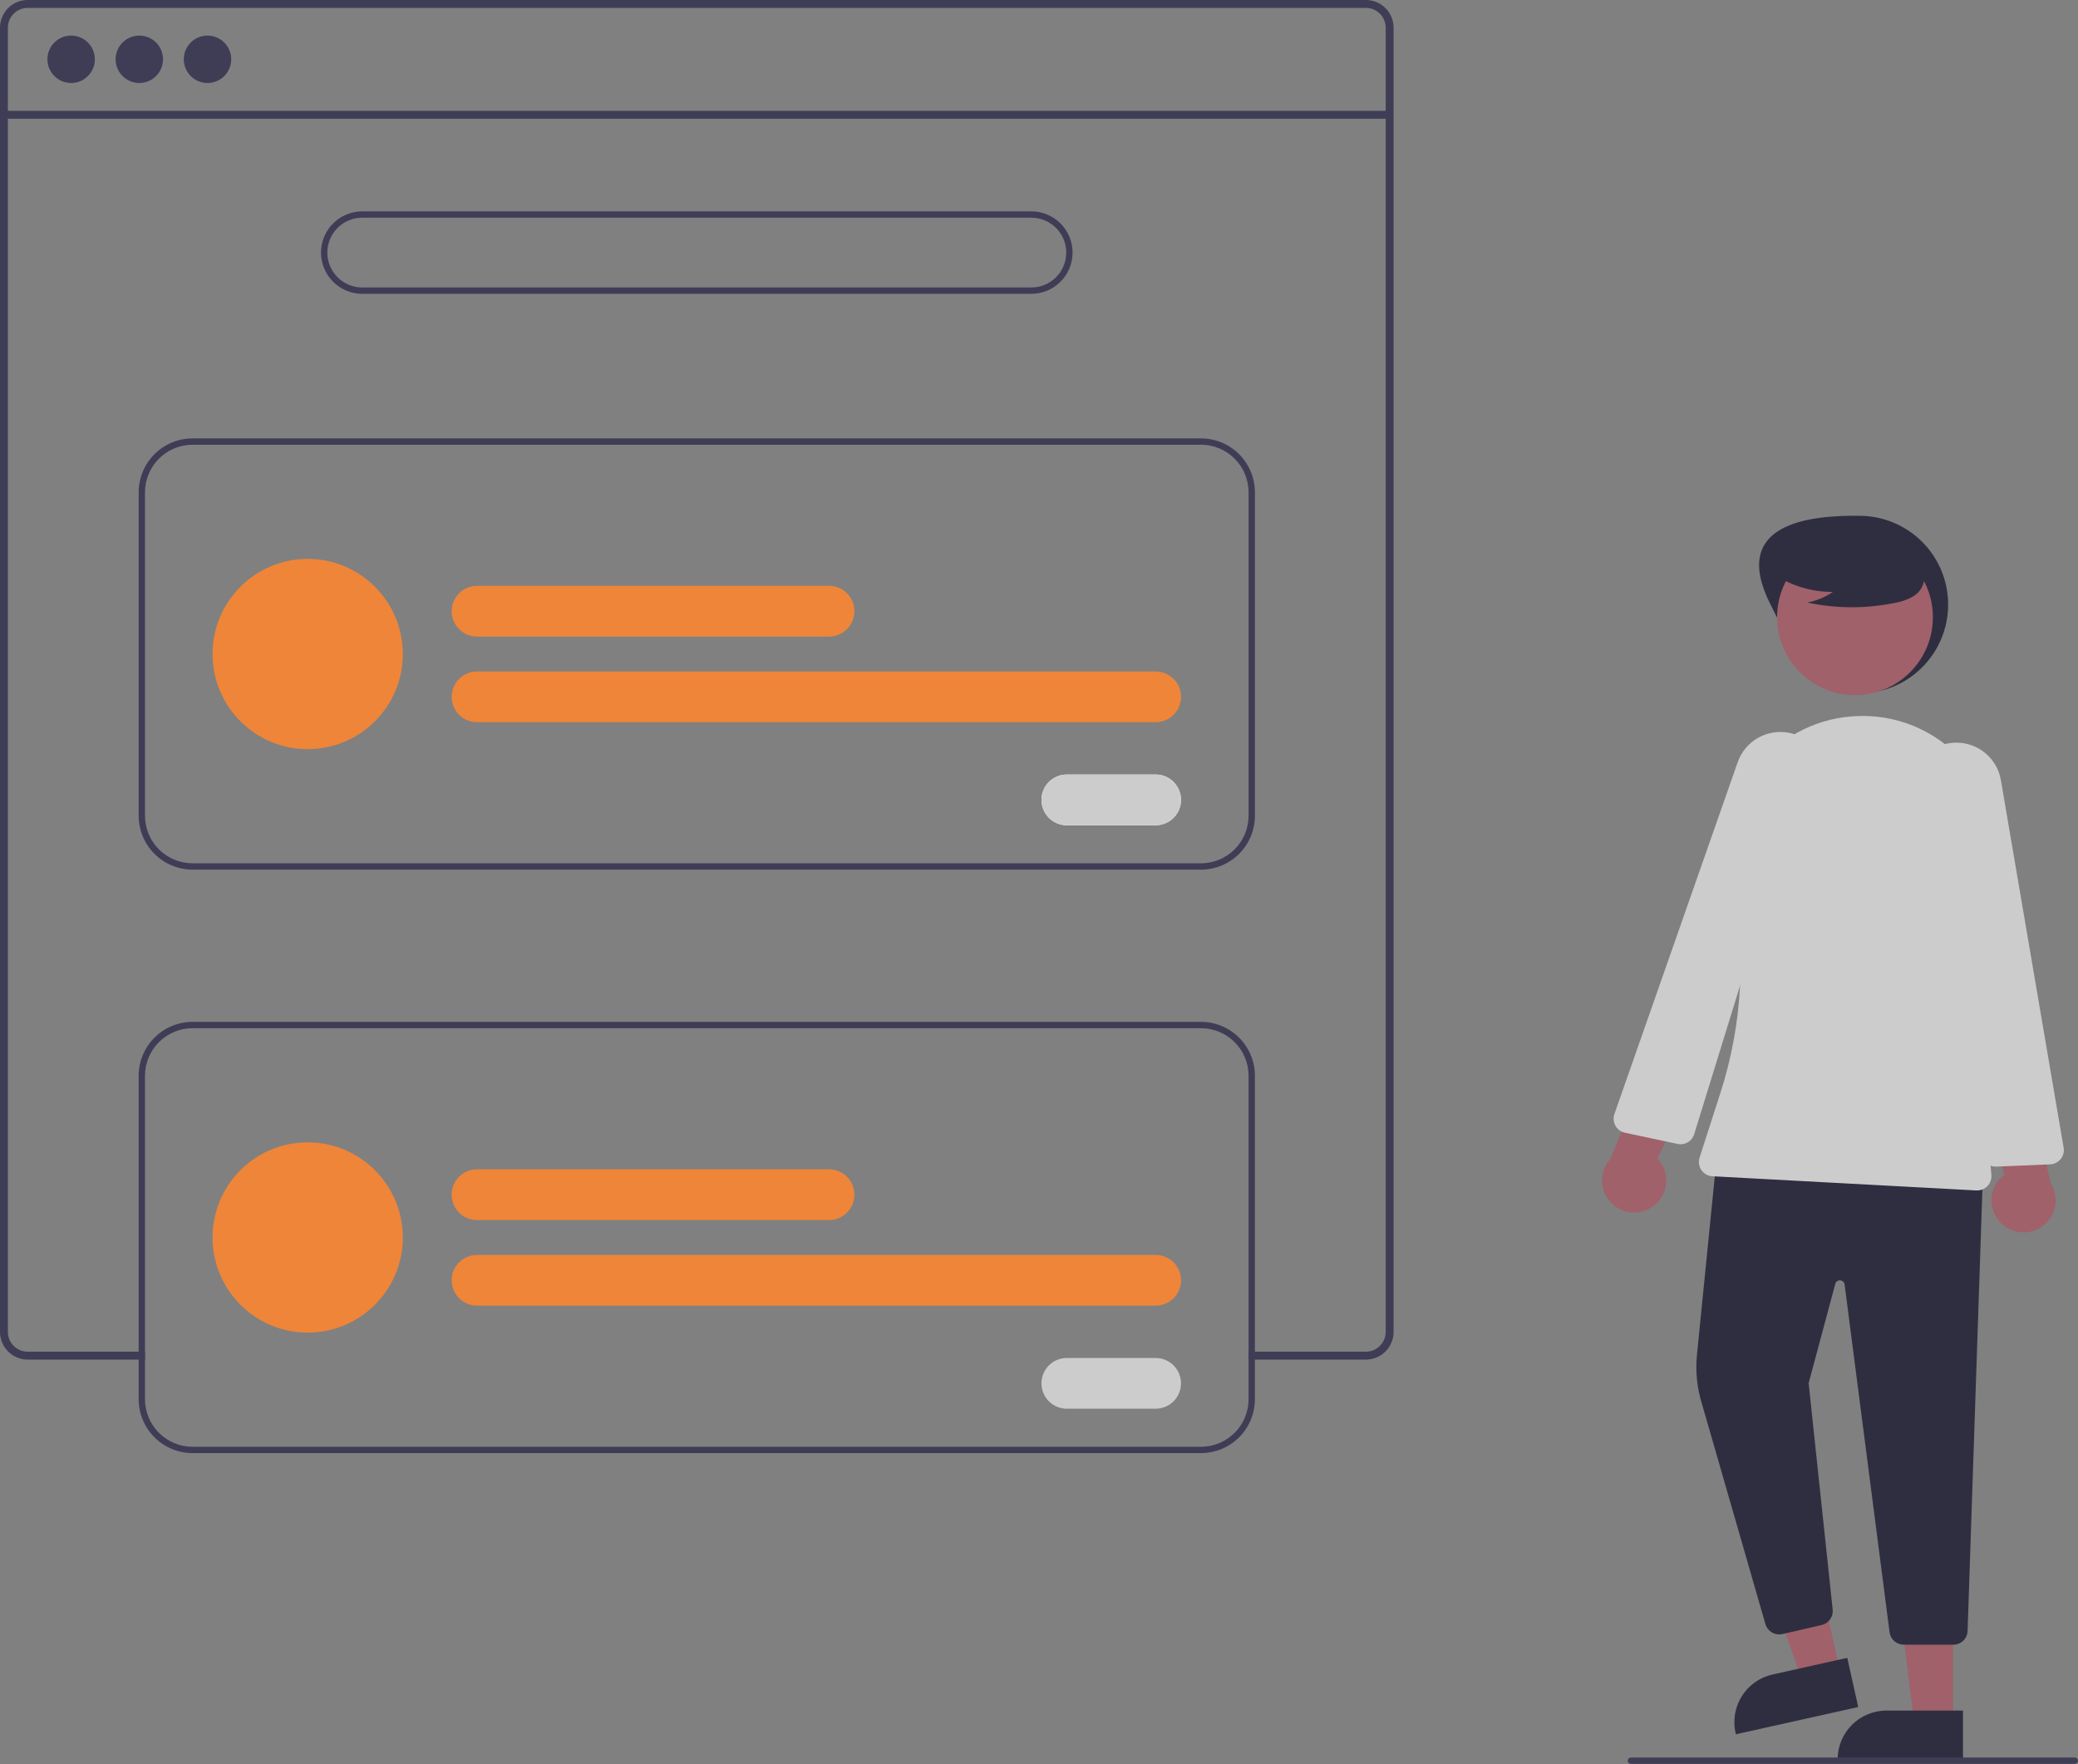 <svg width="470" height="399" viewBox="0 0 470 399" fill="none" xmlns="http://www.w3.org/2000/svg">
<rect x="0" y="0" width="470" height="399" fill="#808080" stroke="none"/>
<g clip-path="url(#clip0)">
<path d="M400.463 136.73C405.492 146.615 409.455 156.81 420.547 156.81C425.873 156.81 430.981 154.695 434.748 150.929C438.514 147.163 440.63 142.056 440.63 136.73C440.63 131.405 438.514 126.298 434.748 122.532C430.981 118.766 425.873 116.651 420.547 116.651C409.274 116.509 391.104 118.332 400.463 136.73Z" fill="#2F2E41"/>
<path d="M416.249 378.217L407.666 380.129L396.204 347.94L408.872 345.117L416.249 378.217Z" fill="#A0616A"/>
<path d="M420.292 386.048L392.617 392.214L392.539 391.864C392.224 390.45 392.19 388.987 392.44 387.56C392.69 386.133 393.219 384.769 393.997 383.546C394.774 382.323 395.784 381.265 396.971 380.432C398.157 379.6 399.496 379.009 400.91 378.694L400.911 378.694L417.814 374.928L420.292 386.048Z" fill="#2F2E41"/>
<path d="M441.746 389.722H432.952L428.769 355.81L441.747 355.811L441.746 389.722Z" fill="#A0616A"/>
<path d="M443.988 398.245L415.634 398.244V397.886C415.634 396.437 415.92 395.002 416.474 393.663C417.029 392.324 417.842 391.108 418.867 390.083C419.891 389.059 421.108 388.246 422.447 387.692C423.786 387.137 425.221 386.852 426.67 386.852H426.671L443.989 386.852L443.988 398.245Z" fill="#2F2E41"/>
<path d="M441.804 371.952H430.581C429.802 371.949 429.049 371.665 428.462 371.153C427.874 370.64 427.491 369.933 427.383 369.161L417.21 290.479C417.176 290.233 417.058 290.007 416.876 289.838C416.694 289.669 416.459 289.568 416.212 289.552C415.964 289.537 415.718 289.607 415.516 289.752C415.315 289.897 415.169 290.107 415.105 290.347L409.076 312.814L414.51 363.983C414.603 364.772 414.4 365.567 413.943 366.216C413.485 366.864 412.804 367.322 412.03 367.499L403.128 369.554C402.337 369.732 401.507 369.608 400.803 369.206C400.099 368.804 399.571 368.152 399.324 367.38L384.987 317.635C383.832 313.989 383.435 310.146 383.82 306.342L388.306 261.496L388.646 261.513L448.532 264.398L445.03 368.837C445.004 369.674 444.652 370.468 444.05 371.049C443.447 371.631 442.642 371.955 441.804 371.952Z" fill="#2F2E41"/>
<path d="M419.558 157.201C429.288 157.201 437.175 149.315 437.175 139.588C437.175 129.86 429.288 121.974 419.558 121.974C409.829 121.974 401.942 129.86 401.942 139.588C401.942 149.315 409.829 157.201 419.558 157.201Z" fill="#A0616A"/>
<path d="M447.19 269.229C447.132 269.229 447.074 269.227 447.016 269.224L387.307 266.014C386.813 265.988 386.333 265.848 385.902 265.607C385.471 265.366 385.101 265.029 384.821 264.622C384.541 264.215 384.358 263.749 384.286 263.26C384.215 262.772 384.256 262.273 384.408 261.803L389.133 247.131C394.193 231.4 395.057 214.622 391.641 198.455C390.746 194.224 390.765 189.852 391.696 185.629C392.626 181.406 394.448 177.431 397.039 173.968C399.587 170.554 402.835 167.722 406.566 165.664C410.296 163.605 414.423 162.366 418.671 162.031H418.671C418.964 162.007 419.257 161.987 419.552 161.969C424.046 161.703 428.543 162.444 432.714 164.137C436.885 165.83 440.626 168.433 443.663 171.755C446.701 175.078 448.958 179.036 450.271 183.342C451.583 187.647 451.918 192.191 451.251 196.643L447.087 224.592L450.406 265.742C450.442 266.186 450.386 266.633 450.24 267.054C450.095 267.475 449.864 267.862 449.562 268.189C449.26 268.517 448.893 268.778 448.485 268.957C448.077 269.136 447.636 269.228 447.19 269.229Z" fill="#CCCCCC"/>
<path d="M373.717 272.943C374.59 272.352 375.323 271.577 375.864 270.672C376.405 269.767 376.741 268.755 376.849 267.706C376.956 266.657 376.832 265.597 376.486 264.602C376.139 263.606 375.578 262.698 374.843 261.943L386.34 239.038L373.113 240.604L364.223 262.115C363.035 263.434 362.373 265.143 362.361 266.918C362.35 268.693 362.989 270.41 364.16 271.745C365.33 273.08 366.949 273.939 368.711 274.16C370.472 274.381 372.253 273.948 373.717 272.943H373.717Z" fill="#A0616A"/>
<path d="M452.641 276.676C451.879 275.947 451.286 275.06 450.903 274.078C450.521 273.095 450.359 272.041 450.429 270.989C450.498 269.937 450.797 268.913 451.305 267.989C451.813 267.065 452.518 266.264 453.369 265.642L445.863 241.139L458.642 244.893L463.811 267.586C464.761 269.085 465.129 270.88 464.844 272.632C464.559 274.384 463.641 275.971 462.264 277.091C460.887 278.212 459.147 278.788 457.373 278.712C455.6 278.635 453.916 277.911 452.641 276.676V276.676Z" fill="#A0616A"/>
<path d="M451.398 263.84C450.615 263.842 449.858 263.559 449.27 263.042C448.681 262.526 448.302 261.813 448.203 261.036L442.23 215.983L432.7 180.777C432.297 179.289 432.238 177.729 432.527 176.214C432.816 174.7 433.445 173.271 434.367 172.035C435.289 170.8 436.48 169.79 437.85 169.082C439.219 168.374 440.732 167.986 442.273 167.948C444.715 167.897 447.095 168.722 448.981 170.273C450.868 171.825 452.135 174.002 452.554 176.408L466.752 259.556C466.829 260.007 466.809 260.47 466.693 260.914C466.577 261.357 466.368 261.771 466.08 262.127C465.792 262.483 465.432 262.774 465.022 262.98C464.613 263.187 464.164 263.303 463.707 263.323L451.538 263.837C451.492 263.838 451.445 263.84 451.398 263.84Z" fill="#CCCCCC"/>
<path d="M380.118 258.78C379.887 258.779 379.656 258.755 379.431 258.707L367.52 256.167C367.072 256.072 366.649 255.882 366.28 255.61C365.911 255.339 365.603 254.992 365.379 254.592C365.154 254.192 365.018 253.75 364.978 253.293C364.938 252.837 364.995 252.377 365.147 251.944L393.042 172.338C393.86 170.038 395.474 168.106 397.593 166.891C399.711 165.676 402.194 165.259 404.593 165.715C406.106 166.01 407.533 166.645 408.765 167.572C409.997 168.499 411.002 169.694 411.705 171.066C412.407 172.438 412.789 173.952 412.82 175.494C412.852 177.035 412.533 178.563 411.887 179.963L396.591 213.126L383.188 256.504C382.988 257.162 382.581 257.739 382.029 258.149C381.476 258.558 380.806 258.78 380.118 258.78Z" fill="#CCCCCC"/>
<path d="M400.864 129.633C404.89 132.408 409.668 133.884 414.557 133.864C412.813 135.073 410.828 135.89 408.737 136.258C415.238 137.652 421.956 137.69 428.472 136.369C429.92 136.137 431.318 135.657 432.603 134.95C433.244 134.593 433.802 134.104 434.241 133.517C434.681 132.929 434.991 132.256 435.153 131.541C435.586 129.068 433.659 126.821 431.656 125.306C428.589 123.023 425.053 121.451 421.304 120.701C417.555 119.952 413.686 120.046 409.977 120.975C407.556 121.601 405.13 122.659 403.557 124.603C401.984 126.547 401.518 129.545 403.016 131.547L400.864 129.633Z" fill="#2F2E41"/>
<path d="M308.938 1.41541e-09H6.255C4.596 0.001 3.006 0.661 1.834 1.833C0.661 3.006 0.001 4.595 0 6.253V301.226C0.001 302.884 0.661 304.474 1.834 305.647C3.006 306.819 4.596 307.478 6.255 307.48H32.793V305.694H6.255C5.07 305.693 3.934 305.222 3.096 304.384C2.259 303.546 1.788 302.411 1.786 301.226V6.253C1.788 5.069 2.259 3.933 3.096 3.096C3.934 2.258 5.07 1.787 6.255 1.786H308.938C310.124 1.786 311.261 2.256 312.101 3.094C312.94 3.931 313.412 5.068 313.414 6.253V301.226C313.415 302.099 313.158 302.952 312.675 303.679C312.246 304.319 311.665 304.841 310.982 305.199C310.351 305.526 309.649 305.695 308.938 305.694H282.4V307.48H308.938C309.842 307.48 310.736 307.284 311.557 306.905C312.378 306.526 313.107 305.973 313.694 305.285C313.743 305.232 313.789 305.174 313.83 305.113C314.203 304.657 314.506 304.147 314.726 303.6C315.041 302.848 315.202 302.041 315.2 301.226V6.253C315.198 4.594 314.538 3.004 313.363 1.831C312.189 0.659 310.598 -3.52548e-05 308.938 1.41541e-09Z" fill="#3F3D56"/>
<path d="M314.303 25.066H0.891V26.854H314.303V25.066Z" fill="#3F3D56"/>
<path d="M16.089 18.773C19.052 18.773 21.453 16.372 21.453 13.41C21.453 10.448 19.052 8.047 16.089 8.047C13.127 8.047 10.725 10.448 10.725 13.41C10.725 16.372 13.127 18.773 16.089 18.773Z" fill="#3F3D56"/>
<path d="M31.511 18.773C34.473 18.773 36.874 16.372 36.874 13.41C36.874 10.448 34.473 8.047 31.511 8.047C28.548 8.047 26.146 10.448 26.146 13.41C26.146 16.372 28.548 18.773 31.511 18.773Z" fill="#3F3D56"/>
<path d="M46.932 18.773C49.894 18.773 52.296 16.372 52.296 13.41C52.296 10.448 49.894 8.047 46.932 8.047C43.969 8.047 41.568 10.448 41.568 13.41C41.568 16.372 43.969 18.773 46.932 18.773Z" fill="#3F3D56"/>
<path d="M233.27 66.447H81.929C79.456 66.447 77.084 65.465 75.335 63.716C73.587 61.968 72.604 59.597 72.604 57.124C72.604 54.652 73.587 52.28 75.335 50.532C77.084 48.783 79.456 47.801 81.929 47.801H233.27C235.743 47.801 238.115 48.783 239.864 50.532C241.612 52.28 242.595 54.652 242.595 57.124C242.595 59.597 241.612 61.968 239.864 63.716C238.115 65.465 235.743 66.447 233.27 66.447ZM81.929 49.236C79.836 49.236 77.829 50.067 76.35 51.546C74.87 53.026 74.039 55.032 74.039 57.124C74.039 59.216 74.87 61.223 76.35 62.702C77.829 64.181 79.836 65.013 81.929 65.013H233.27C235.363 65.013 237.37 64.181 238.849 62.702C240.329 61.223 241.16 59.216 241.16 57.124C241.16 55.032 240.329 53.026 238.849 51.546C237.37 50.067 235.363 49.236 233.27 49.236H81.929Z" fill="#3F3D56"/>
<path d="M271.644 196.675H43.555C40.322 196.671 37.223 195.386 34.937 193.1C32.651 190.815 31.366 187.716 31.362 184.484V111.336C31.366 108.103 32.651 105.005 34.937 102.719C37.223 100.433 40.322 99.148 43.555 99.144H271.644C274.877 99.148 277.976 100.433 280.262 102.719C282.548 105.005 283.834 108.103 283.837 111.336V184.484C283.834 187.716 282.548 190.815 280.262 193.1C277.976 195.386 274.877 196.671 271.644 196.675ZM43.555 100.579C40.703 100.582 37.968 101.716 35.951 103.733C33.934 105.749 32.8 108.484 32.796 111.336V184.484C32.8 187.336 33.934 190.07 35.951 192.086C37.968 194.103 40.703 195.237 43.555 195.241H271.644C274.496 195.237 277.231 194.103 279.248 192.086C281.265 190.07 282.399 187.336 282.403 184.484V111.336C282.399 108.484 281.265 105.749 279.248 103.733C277.231 101.716 274.496 100.582 271.644 100.579H43.555Z" fill="#3F3D56"/>
<path d="M187.51 143.965H107.894C106.372 143.965 104.913 143.361 103.837 142.285C102.761 141.209 102.156 139.75 102.156 138.228C102.156 136.707 102.761 135.247 103.837 134.171C104.913 133.096 106.372 132.491 107.894 132.491H187.51C189.032 132.491 190.491 133.096 191.567 134.171C192.643 135.247 193.248 136.707 193.248 138.228C193.248 139.75 192.643 141.209 191.567 142.285C190.491 143.361 189.032 143.965 187.51 143.965Z" fill="#EF8538"/>
<path d="M261.388 163.328H107.894C106.372 163.328 104.913 162.724 103.837 161.648C102.761 160.572 102.156 159.112 102.156 157.591C102.156 156.069 102.761 154.61 103.837 153.534C104.913 152.458 106.372 151.854 107.894 151.854H261.388C262.91 151.854 264.369 152.458 265.445 153.534C266.521 154.61 267.126 156.069 267.126 157.591C267.126 159.112 266.521 160.572 265.445 161.648C264.369 162.724 262.91 163.328 261.388 163.328Z" fill="#EF8538"/>
<path d="M69.591 169.424C81.475 169.424 91.109 159.791 91.109 147.91C91.109 136.028 81.475 126.395 69.591 126.395C57.707 126.395 48.073 136.028 48.073 147.91C48.073 159.791 57.707 169.424 69.591 169.424Z" fill="#EF8538"/>
<path d="M261.379 186.635H241.296C239.774 186.635 238.314 186.031 237.238 184.955C236.162 183.879 235.558 182.419 235.558 180.898C235.558 179.376 236.162 177.917 237.238 176.841C238.314 175.765 239.774 175.161 241.296 175.161H261.379C262.901 175.161 264.36 175.765 265.436 176.841C266.513 177.917 267.117 179.376 267.117 180.898C267.117 182.419 266.513 183.879 265.436 184.955C264.36 186.031 262.901 186.635 261.379 186.635Z" fill="white"/>
<path d="M261.379 186.635H241.296C239.774 186.635 238.314 186.031 237.238 184.955C236.162 183.879 235.558 182.419 235.558 180.898C235.558 179.376 236.162 177.917 237.238 176.841C238.314 175.765 239.774 175.161 241.296 175.161H261.379C262.901 175.161 264.36 175.765 265.436 176.841C266.513 177.917 267.117 179.376 267.117 180.898C267.117 182.419 266.513 183.879 265.436 184.955C264.36 186.031 262.901 186.635 261.379 186.635Z" fill="#CCCCCC"/>
<path d="M271.641 231.097H43.552C40.32 231.102 37.221 232.388 34.935 234.673C32.649 236.959 31.363 240.057 31.359 243.289V316.437C31.363 319.669 32.649 322.767 34.935 325.052C37.221 327.338 40.32 328.624 43.552 328.628H271.641C274.874 328.625 277.973 327.339 280.259 325.054C282.545 322.768 283.831 319.669 283.834 316.437V243.289C283.831 240.057 282.545 236.958 280.259 234.672C277.973 232.386 274.874 231.101 271.641 231.097ZM282.4 316.437C282.397 319.289 281.263 322.024 279.246 324.041C277.229 326.058 274.493 327.192 271.641 327.194H43.552C40.7 327.19 37.965 326.056 35.948 324.039C33.931 322.023 32.797 319.289 32.793 316.437V243.289C32.797 240.437 33.931 237.703 35.948 235.686C37.965 233.67 40.7 232.535 43.552 232.532H271.641C274.493 232.534 277.229 233.668 279.246 235.685C281.263 237.702 282.397 240.437 282.4 243.289V316.437Z" fill="#3F3D56"/>
<path d="M187.51 275.919H107.894C106.372 275.919 104.913 275.314 103.837 274.238C102.761 273.162 102.156 271.703 102.156 270.181C102.156 268.66 102.761 267.201 103.837 266.125C104.913 265.049 106.372 264.444 107.894 264.444H187.51C189.032 264.444 190.491 265.049 191.567 266.125C192.643 267.201 193.248 268.66 193.248 270.181C193.248 271.703 192.643 273.162 191.567 274.238C190.491 275.314 189.032 275.919 187.51 275.919Z" fill="#EF8538"/>
<path d="M261.388 295.281H107.894C106.372 295.281 104.913 294.677 103.837 293.601C102.761 292.525 102.156 291.066 102.156 289.544C102.156 288.023 102.761 286.563 103.837 285.487C104.913 284.412 106.372 283.807 107.894 283.807H261.388C262.91 283.807 264.369 284.412 265.445 285.487C266.521 286.563 267.126 288.023 267.126 289.544C267.126 291.066 266.521 292.525 265.445 293.601C264.369 294.677 262.91 295.281 261.388 295.281Z" fill="#EF8538"/>
<path d="M69.591 301.377C81.475 301.377 91.109 291.745 91.109 279.863C91.109 267.981 81.475 258.349 69.591 258.349C57.707 258.349 48.073 267.981 48.073 279.863C48.073 291.745 57.707 301.377 69.591 301.377Z" fill="#EF8538"/>
<path d="M261.379 318.588H241.296C239.774 318.588 238.314 317.984 237.238 316.908C236.162 315.832 235.558 314.373 235.558 312.851C235.558 311.33 236.162 309.87 237.238 308.794C238.314 307.718 239.774 307.114 241.296 307.114H261.379C262.901 307.114 264.36 307.718 265.436 308.794C266.513 309.87 267.117 311.33 267.117 312.851C267.117 314.373 266.513 315.832 265.436 316.908C264.36 317.984 262.901 318.588 261.379 318.588Z" fill="#CCCCCC"/>
<path d="M469.283 398.908H368.866C368.676 398.908 368.494 398.832 368.359 398.698C368.225 398.563 368.149 398.381 368.149 398.19C368.149 398 368.225 397.818 368.359 397.683C368.494 397.549 368.676 397.473 368.866 397.473H469.283C469.473 397.473 469.655 397.549 469.79 397.683C469.924 397.818 470 398 470 398.19C470 398.381 469.924 398.563 469.79 398.698C469.655 398.832 469.473 398.908 469.283 398.908Z" fill="#3F3D56"/>
</g>
<defs>
<clipPath id="clip0">
<rect width="470" height="398.908" fill="white"/>
</clipPath>
</defs>
</svg>
